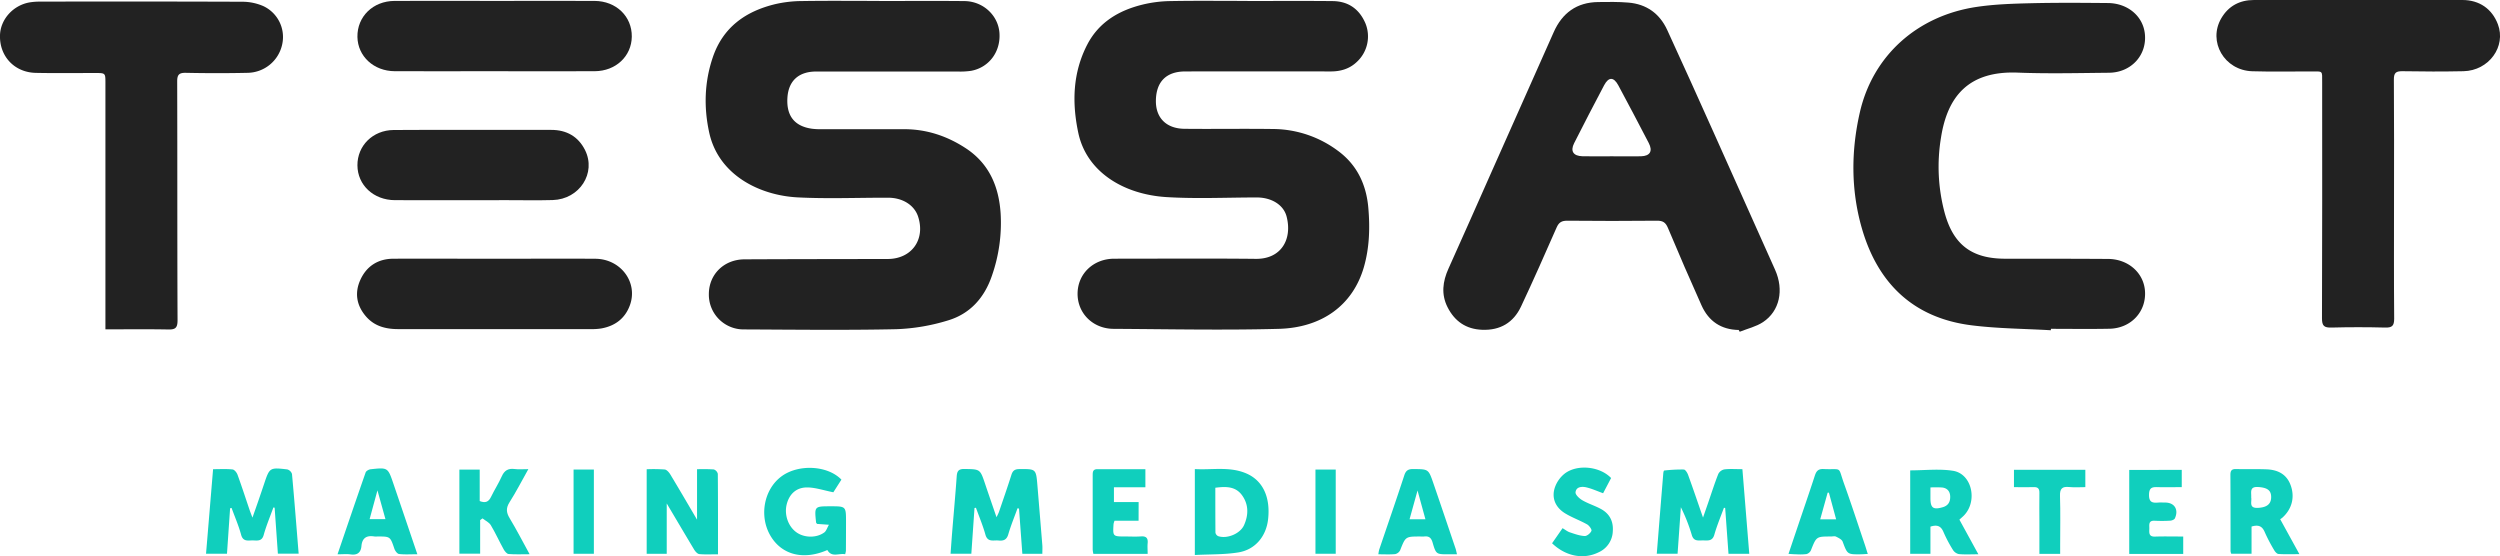 <svg xmlns="http://www.w3.org/2000/svg" viewBox="0 0 1685.15 374.93"><defs><style>.cls-1{fill:#222;}.cls-2{fill:#10cfbd;}</style></defs><title>Asset 2</title><g id="Layer_2" data-name="Layer 2"><g id="Layer_1-2" data-name="Layer 1"><path class="cls-1" d="M592.6.68c19.17,0,38.33-.14,57.5.05,12.56.13,22.73,9.61,23.59,21.43.92,12.6-6.91,23.27-19,25.56a48.59,48.59,0,0,1-9,.49q-47.75,0-95.5,0c-11.79,0-18.66,6.21-19.41,17.53-.83,12.39,4.81,19.48,16.82,21.07a46.11,46.11,0,0,0,6,.28c18.67,0,37.33,0,56,0,15.11,0,28.91,4.65,41.41,12.85,15.78,10.36,22.35,25.89,23.49,44.15a107.74,107.74,0,0,1-5.9,41.8c-5.06,14.86-14.78,25.7-29.72,30.13a134.23,134.23,0,0,1-34.77,5.88c-34.15.74-68.32.3-102.49.15a23.42,23.42,0,0,1-23.81-23.79c0-13.3,10.18-23.38,24-23.45,32.16-.17,64.33-.17,96.49-.24,16.21,0,25.6-13.1,20.55-28.58-2.51-7.67-10.33-12.69-20.17-12.72-20.33-.06-40.71.82-61-.22-25.5-1.31-53.36-14.92-59.64-43.72-3.72-17.08-3.21-34.18,2.47-50.82,6.9-20.24,22.24-31,42.24-35.77A82.38,82.38,0,0,1,540.61.71c17.33-.27,34.66-.09,52-.09Z"/><path class="cls-1" d="M840.85.68c19.16,0,38.32-.14,57.48.06,10.55.11,18,5.39,22.1,15.1a23.37,23.37,0,0,1-5.7,25.75c-4.94,4.79-11,6.58-17.78,6.57q-49-.09-98,0c-12.78,0-19.68,6.89-19.81,19.76-.12,11.51,7,18.76,19.24,18.9,20,.22,40-.15,60,.14a73.88,73.88,0,0,1,43.72,14.89c12.72,9.43,18.87,22.71,20.22,38.11,1.18,13.48.8,27-3,40.14-7.48,25.76-28.35,40.75-57.23,41.56-37.12,1-74.29.21-111.45,0-14-.06-24.43-10.54-24.29-23.88s10.71-23.39,24.73-23.4c31.82,0,63.64-.24,95.46.1,17.15.18,24.68-13.31,20.69-28.57-2.05-7.86-10.15-12.79-20-12.81-20.33,0-40.71,1-61-.25-28.72-1.79-53.76-16.84-59.39-43.28-4.32-20.3-3.78-40.51,6-59.45,7.81-15.1,21.28-23.08,37.23-27A84.45,84.45,0,0,1,788.87.73c17.32-.31,34.65-.11,52-.11Z"/><path class="cls-1" d="M1172,222.42c-11.82-.19-20.26-5.86-25.06-16.55q-11.66-26-22.67-52.27c-1.55-3.7-3.44-4.87-7.39-4.83q-30.24.31-60.49,0c-3.72,0-5.62,1.11-7.13,4.55-7.84,17.84-15.71,35.68-24,53.31-5.09,10.79-13.92,16.11-26.13,15.67-10.95-.4-18.6-5.74-23.4-15.24-4.39-8.67-3.28-17.34.63-26,9.73-21.56,19.26-43.22,28.87-64.83q21-47.26,42.05-94.52c5.77-13,15.54-20.13,29.92-20.33,6.82-.1,13.68-.2,20.46.37,12.12,1,21,7.34,26.09,18.33,10.68,23.14,21.1,46.4,31.55,69.65q20.68,46,41.23,92.15c6.06,13.59,3.09,27.78-8.14,35.23-4.64,3.08-10.44,4.4-15.72,6.52Zm-85.89-117.07c6.66,0,13.33.14,20,0,6.13-.17,8.08-3.47,5.26-8.92q-10.12-19.51-20.51-38.87c-3.12-5.8-6.54-5.85-9.6-.07q-10.28,19.42-20.19,39c-2.72,5.39-.58,8.68,5.58,8.83C1073.16,105.48,1079.65,105.36,1086.15,105.35Z"/><path class="cls-1" d="M1382.38,222.61c-17.94-1.06-36-1.1-53.8-3.38-39.29-5.06-63.19-28.7-73.74-65.92-7.25-25.6-7.1-51.85-1.15-77.73,8.75-38,38.48-64.82,78.35-70.87,12.13-1.84,24.53-2.23,36.83-2.53,17.32-.42,34.66-.28,52-.13,13.36.12,23.6,8.82,24.89,20.67,1.56,14.36-9.12,26.18-24.18,26.32-20.5.19-41,.71-61.49-.09-33.67-1.32-47.43,16.59-51.71,43.63a120.11,120.11,0,0,0,2.47,51c5.9,21.49,18.38,30.78,40.69,30.81,23.16,0,46.33,0,69.49.15,13.43.1,23.8,9.21,24.8,21.35,1.14,14-9.26,25.39-23.88,25.7-13.16.27-26.33.06-39.49.06Z"/><path class="cls-1" d="M71.06,222v-6.71q0-79.71,0-159.42c0-6.65,0-6.65-6.86-6.66-13.33,0-26.66.19-40-.09C9.72,48.86-.47,37.89,0,23.64c.37-10.61,8.77-20,19.81-22a42.43,42.43,0,0,1,7.46-.55C72.59,1,117.9,1,163.21,1.18a35.32,35.32,0,0,1,14.43,3,23,23,0,0,1,12.55,25.85,24.22,24.22,0,0,1-23.35,19.06c-13.82.31-27.65.29-41.48,0-4.55-.09-5.94,1.14-5.92,5.82.16,53.64,0,107.28.24,160.92,0,5.25-1.5,6.38-6.43,6.26C99.46,221.82,85.66,222,71.06,222Z"/><path class="cls-1" d="M1613.71,134.8c0,26.66-.12,53.31.11,80,0,4.93-1.5,6.15-6.21,6q-18-.48-36,0c-5,.14-6.48-1.08-6.46-6.31.21-53,.14-106,.12-158.94,0-8.24.69-7.38-7.63-7.4-13.16,0-26.33.27-39.48-.12-18.82-.56-30.09-20-20.87-35.74C1502.15,4,1509.74,0,1519.35,0h72c22.82,0,45.65-.06,68.47,0,11.44,0,20,6,23.91,16.38,5.69,15-6.09,31.25-23.19,31.62-13.66.29-27.32.25-41,0-4.49-.08-6,1-5.93,5.79C1613.83,80.82,1613.71,107.81,1613.71,134.8Z"/><path class="cls-1" d="M333.81.62c22.31,0,44.62-.08,66.93,0,14.62.07,25.3,10.46,25.13,24.1-.16,13.14-10.74,23.19-24.94,23.28-23.64.14-47.28,0-70.92,0-21.31,0-42.62.08-63.93,0-14.19-.08-24.93-10.09-25.15-23.1-.23-13.65,10.43-24.2,25-24.28C288.53.52,311.17.62,333.81.62Z"/><path class="cls-1" d="M333.91,174.42c22.47,0,45-.15,67.42,0,17.23.15,28.92,16.07,23.21,31.46-3.29,8.87-10,13.86-19.26,15.52a39.52,39.52,0,0,1-7,.44q-64.93,0-129.85,0c-8.56,0-16.21-2-21.93-8.77-6.16-7.28-7.54-15.6-3.68-24.25,4.18-9.37,11.91-14.32,22.12-14.42C288,174.27,310.94,174.42,333.91,174.42Z"/><path class="cls-1" d="M318.7,87.56c17.64,0,35.29-.05,52.93,0,10.19,0,18.1,4.38,22.71,13.57,7.76,15.49-3.68,33.2-21.78,33.72-10.15.29-20.31.07-30.46.07-25.3,0-50.6.08-75.9,0-14.43-.06-25.19-10.19-25.27-23.46s10.37-23.69,24.35-23.83C283.08,87.43,300.89,87.57,318.7,87.56Z"/><path class="cls-2" d="M1116.77,373.23c1.48-18.42,2.92-36.34,4.39-54.26.05-.64.33-1.78.57-1.8a103.59,103.59,0,0,1,13.21-.69c1.09,0,2.5,2.29,3,3.79,3.28,9,6.36,18.15,10,28.61,1.44-4.15,2.48-7.13,3.51-10.11,2.23-6.46,4.29-13,6.8-19.32a5.93,5.93,0,0,1,4.1-3.06c3.77-.44,7.63-.14,12.13-.14l4.63,57.06h-14l-2.24-30.91-.84-.12c-2.19,6-4.72,12-6.46,18.12-1.33,4.71-4.65,3.84-7.86,3.87s-6.12.69-7.38-3.78a115.27,115.27,0,0,0-7.33-18.59l-2.21,31.33Z"/><path class="cls-2" d="M656.87,342.43l-2.13,30.83h-14c.38-5.22.72-10.15,1.12-15.08,1-12.28,2.14-24.56,3-36.85.25-3.6,1.07-5.28,5.22-5.21,10.59.17,10.57,0,13.93,10,2.43,7.23,4.94,14.44,7.69,22.49a37.46,37.46,0,0,0,1.61-3.38c2.85-8.35,5.77-16.68,8.42-25.09.89-2.83,2.23-3.92,5.29-3.94,11.31-.1,11.32-.22,12.26,11q1.68,20.17,3.32,40.33c.14,1.79,0,3.59,0,5.77H689.12l-2.24-30.48-1-.23c-2.11,5.85-4.5,11.62-6.23,17.58-1.1,3.77-3.31,4.5-6.64,4.16s-7.3,1.4-8.79-4c-1.71-6.14-4.22-12.06-6.38-18.08Z"/><path class="cls-2" d="M155.1,342.61,153,373.26H138.88l4.75-57c4.6,0,8.89-.27,13.11.17,1.25.13,2.83,2.07,3.35,3.51,2.85,7.81,5.41,15.73,8.08,23.61.46,1.37,1,2.72,2,5.36,1.69-4.83,3-8.46,4.24-12.11q1.79-5.19,3.53-10.4c3.78-11.29,3.79-11.37,15.68-10a4.68,4.68,0,0,1,3.2,3.1c1.63,17.73,3,35.48,4.49,53.7h-14l-2.19-31-.84-.14c-2.21,6.16-4.78,12.22-6.52,18.5-1.25,4.54-4.36,3.75-7.4,3.71s-6.51,1.06-7.83-3.8c-1.67-6.16-4.25-12.08-6.44-18.1Z"/><path class="cls-2" d="M449.42,339.36V373.3H435.9v-57a109,109,0,0,1,12.15.16c1.39.16,2.94,1.95,3.8,3.37,5.91,9.79,11.67,19.69,18,30.46v-34a112,112,0,0,1,11.29.14,4.15,4.15,0,0,1,2.71,3c.17,17.8.12,35.59.12,54.2-4.43,0-8.53.24-12.58-.14-1.26-.12-2.69-1.74-3.47-3C461.9,360.47,456,350.44,449.42,339.36Z"/><path class="cls-2" d="M805.39,374.1V316.19c12,.69,24-2,35.4,3.25,10.62,4.93,15.57,15.89,14,30.41-1.23,11.52-8.58,20.65-20.08,22.51C825.3,373.89,815.58,373.57,805.39,374.1Zm13.81-45.33c0,10.17,0,20.23.08,30.28a3.29,3.29,0,0,0,1.88,2.36c6,2,14.88-1.68,17.43-7.5,3-6.75,3.14-13.69-1.25-19.9S826.53,327.82,819.2,328.77Z"/><path class="cls-2" d="M569.68,373.58c-4.26-.8-9,2.4-12-2.83-16,7-30.62,3.37-38.27-9.49-7.86-13.21-4.58-31.28,7.29-40.11,11.37-8.46,31.1-7.54,40.46,2.15l-5.44,8.52c-6.63-1.3-12.19-3.27-17.75-3.26-7.42,0-12.1,4.71-13.74,11.61s1.08,14.72,6.65,18.67c5.31,3.77,13.55,3.9,18.81,0,1.28-1,1.79-2.93,3.05-5.12l-8-.58c-.3-.41-.62-.66-.65-.94-1.16-10.93-1.16-10.93,9.8-10.93,10.37,0,10.38,0,10.37,10.64q0,9.75-.07,19.49A16.61,16.61,0,0,1,569.68,373.58Z"/><path class="cls-2" d="M1301.23,355V373.3h-13.64V317.06c9.81,0,19.56-1.19,28.88.29,12.71,2,16.78,20.39,7.34,30.12-.91.93-1.92,1.76-3.06,2.8l12.79,23.35c-5,0-9.13.26-13.22-.14a6.35,6.35,0,0,1-4-2.93,91.84,91.84,0,0,1-6.28-11.9C1308.37,354.63,1305.82,353.46,1301.23,355Zm0-26.45c0,2.68,0,5,0,7.24,0,6.66,1.89,8,8.4,6.07,3.62-1.07,5-3.65,4.92-7.14s-1.94-5.68-5.37-6.11A69.23,69.23,0,0,0,1301.19,328.57Z"/><path class="cls-2" d="M1537,350l12.94,23.53c-5.32,0-9.75.19-14.14-.13-1.09-.08-2.37-1.61-3-2.78a109.12,109.12,0,0,1-6.23-11.95c-1.68-4-4.25-5.17-8.89-3.73v18.3H1504a6.53,6.53,0,0,1-.48-1.74c0-17.16,0-34.31-.09-51.47,0-2.7.82-3.93,3.72-3.86,6.83.16,13.66-.07,20.48.18,7.52.28,13.63,3.09,16.41,10.74,2.93,8,.89,16-5.5,21.78C1538.14,349.23,1537.71,349.49,1537,350Zm-19.54-14.66c.54,2.77-1.84,7.29,4.44,7,5.83-.28,8.87-2.36,9-7,.12-4.83-2.58-6.65-8.74-7.06S1517.69,332,1517.45,335.37Z"/><path class="cls-2" d="M356.14,316.23c-4.6,8.18-8.31,15.44-12.67,22.29-2.5,3.94-2.26,6.94.07,10.8,4.61,7.64,8.7,15.61,13.45,24.26-5.35,0-9.79.23-14.18-.15-1.2-.1-2.58-1.82-3.3-3.12-3-5.39-5.5-11-8.67-16.3-1.18-1.95-3.7-3.07-5.61-4.58l-1.58,1.14V373.2h-14V316.54h13.7v21.21c4.08,1.63,6.13.32,7.68-2.91,2.24-4.64,5.07-9,7.17-13.71,1.75-3.93,4.23-5.5,8.49-5C349.46,316.52,352.29,316.23,356.14,316.23Z"/><path class="cls-2" d="M1259,373.39c-2.09.11-3.4.22-4.72.24-9.1.11-9,.05-12.23-8.54-.57-1.49-2.78-2.53-4.44-3.37-.93-.47-2.29-.09-3.45-.09-9.85,0-9.8,0-13.51,9.35a4.7,4.7,0,0,1-3,2.51,37.37,37.37,0,0,1-7,.13c-1.47,0-2.94-.15-5.09-.26,1.92-5.72,3.7-11,5.49-16.31,4.09-12.13,8.27-24.23,12.24-36.39,1-3.07,2.25-4.66,5.88-4.5,13,.6,9.46-2.36,13.88,10,4.94,13.77,9.46,27.68,14.15,41.54C1257.75,369.35,1258.24,371.09,1259,373.39Zm-26.2-41.29-.86,0-5,17.94h10.72Z"/><path class="cls-2" d="M227.52,373.63c6.5-19.06,12.63-37.14,18.94-55.16.35-1,2.1-2,3.29-2.15,11.68-1.27,11.7-1.23,15.42,9.69,5.3,15.55,10.56,31.11,16.15,47.59-4.57,0-8.5.29-12.34-.17-1.2-.14-2.66-2.12-3.15-3.55-2.8-8.23-2.71-8.26-11.42-8.26a12.17,12.17,0,0,1-2,0c-5.14-.87-8.27.84-8.77,6.43-.39,4.39-2.75,6.31-7.33,5.65C233.75,373.33,231.06,373.63,227.52,373.63Zm21.63-23.71h10.66l-5.39-19.39Z"/><path class="cls-2" d="M982.1,373.63h-5.56c-8.39,0-8.55.08-10.91-8-.93-3.2-2.54-4.4-5.69-4a18.89,18.89,0,0,1-2.49,0c-10.09,0-10,0-13.66,9.24a4.92,4.92,0,0,1-3.38,2.63c-3.61.35-7.27.12-11.31.12a23.68,23.68,0,0,1,.56-3.13c5.65-16.69,11.44-33.34,16.92-50.09,1.1-3.35,2.74-4.27,6.08-4.23,10.13.1,10.2-.06,13.42,9.29,5.09,14.78,10.08,29.6,15.09,44.41C981.48,370.78,981.64,371.75,982.1,373.63ZM960.82,350l-5.32-19.38L950.13,350Z"/><path class="cls-2" d="M1470.63,316.71v11.65c-5.4,0-10.65.13-15.9,0-3.7-.12-6.08,0-6.16,5.07-.09,5.35,2.48,5.64,6.38,5.32,1.49-.12,3,0,4.49,0,6.25,0,9.25,4.68,6.58,10.61-.38.86-2,1.53-3.14,1.6a92.67,92.67,0,0,1-10.48.05c-4.43-.24-3.56,2.85-3.62,5.39s-.51,5.45,3.78,5.3c6.27-.21,12.55-.05,19.06-.05v11.73h-36.39v-56.6Z"/><path class="cls-2" d="M767.47,351h-16.2a11.52,11.52,0,0,0-.67,2.19c-.54,8.43-.53,8.43,8,8.43,3.49,0,7,.2,10.48-.05s4.84,1.09,4.51,4.57c-.22,2.27,0,4.58,0,7.19H737a18.91,18.91,0,0,1-.46-2.89q0-25,0-49.92c0-2.29,0-4.3,3.25-4.27,10.63.1,21.26,0,32.27,0v12.18h-21.2v10h16.65Z"/><path class="cls-2" d="M1046.19,366.2l7.07-10.18c1.81,1.06,3.24,2.25,4.89,2.8,3.26,1.09,6.61,2.32,10,2.5,1.55.08,3.91-1.89,4.57-3.48.39-.93-1.49-3.56-2.95-4.38-4.77-2.69-10-4.53-14.69-7.37-6.87-4.17-9.49-10.82-6.83-18a20.58,20.58,0,0,1,6.63-9c8.58-6.36,23.63-4.68,31.1,3.13l-5.39,10.25c-4-1.44-7.64-3.13-11.44-4-2.92-.65-6.77-.38-7.14,3.37-.16,1.67,2.61,4.22,4.62,5.38,4,2.32,8.56,3.69,12.62,5.93,5.77,3.19,8.37,8.3,7.87,15a16.12,16.12,0,0,1-9.58,14.14C1067.45,377.29,1055.48,375.08,1046.19,366.2Z"/><path class="cls-2" d="M1357.53,328.36V316.68h48.11v11.68c-3.66,0-7.29.29-10.86-.07-4.7-.47-6.38,1-6.22,6,.36,11.13.11,22.29.11,33.43v5.64h-14c0-7.15,0-14.08,0-21,0-6.65-.12-13.31,0-20,.08-3-1-4.17-4-4C1366.45,328.5,1362.15,328.36,1357.53,328.36Z"/><path class="cls-2" d="M386.62,316.5H400.3v56.77H386.62Z"/><path class="cls-2" d="M886.7,316.51h13.66v56.75H886.7Z"/></g></g></svg>